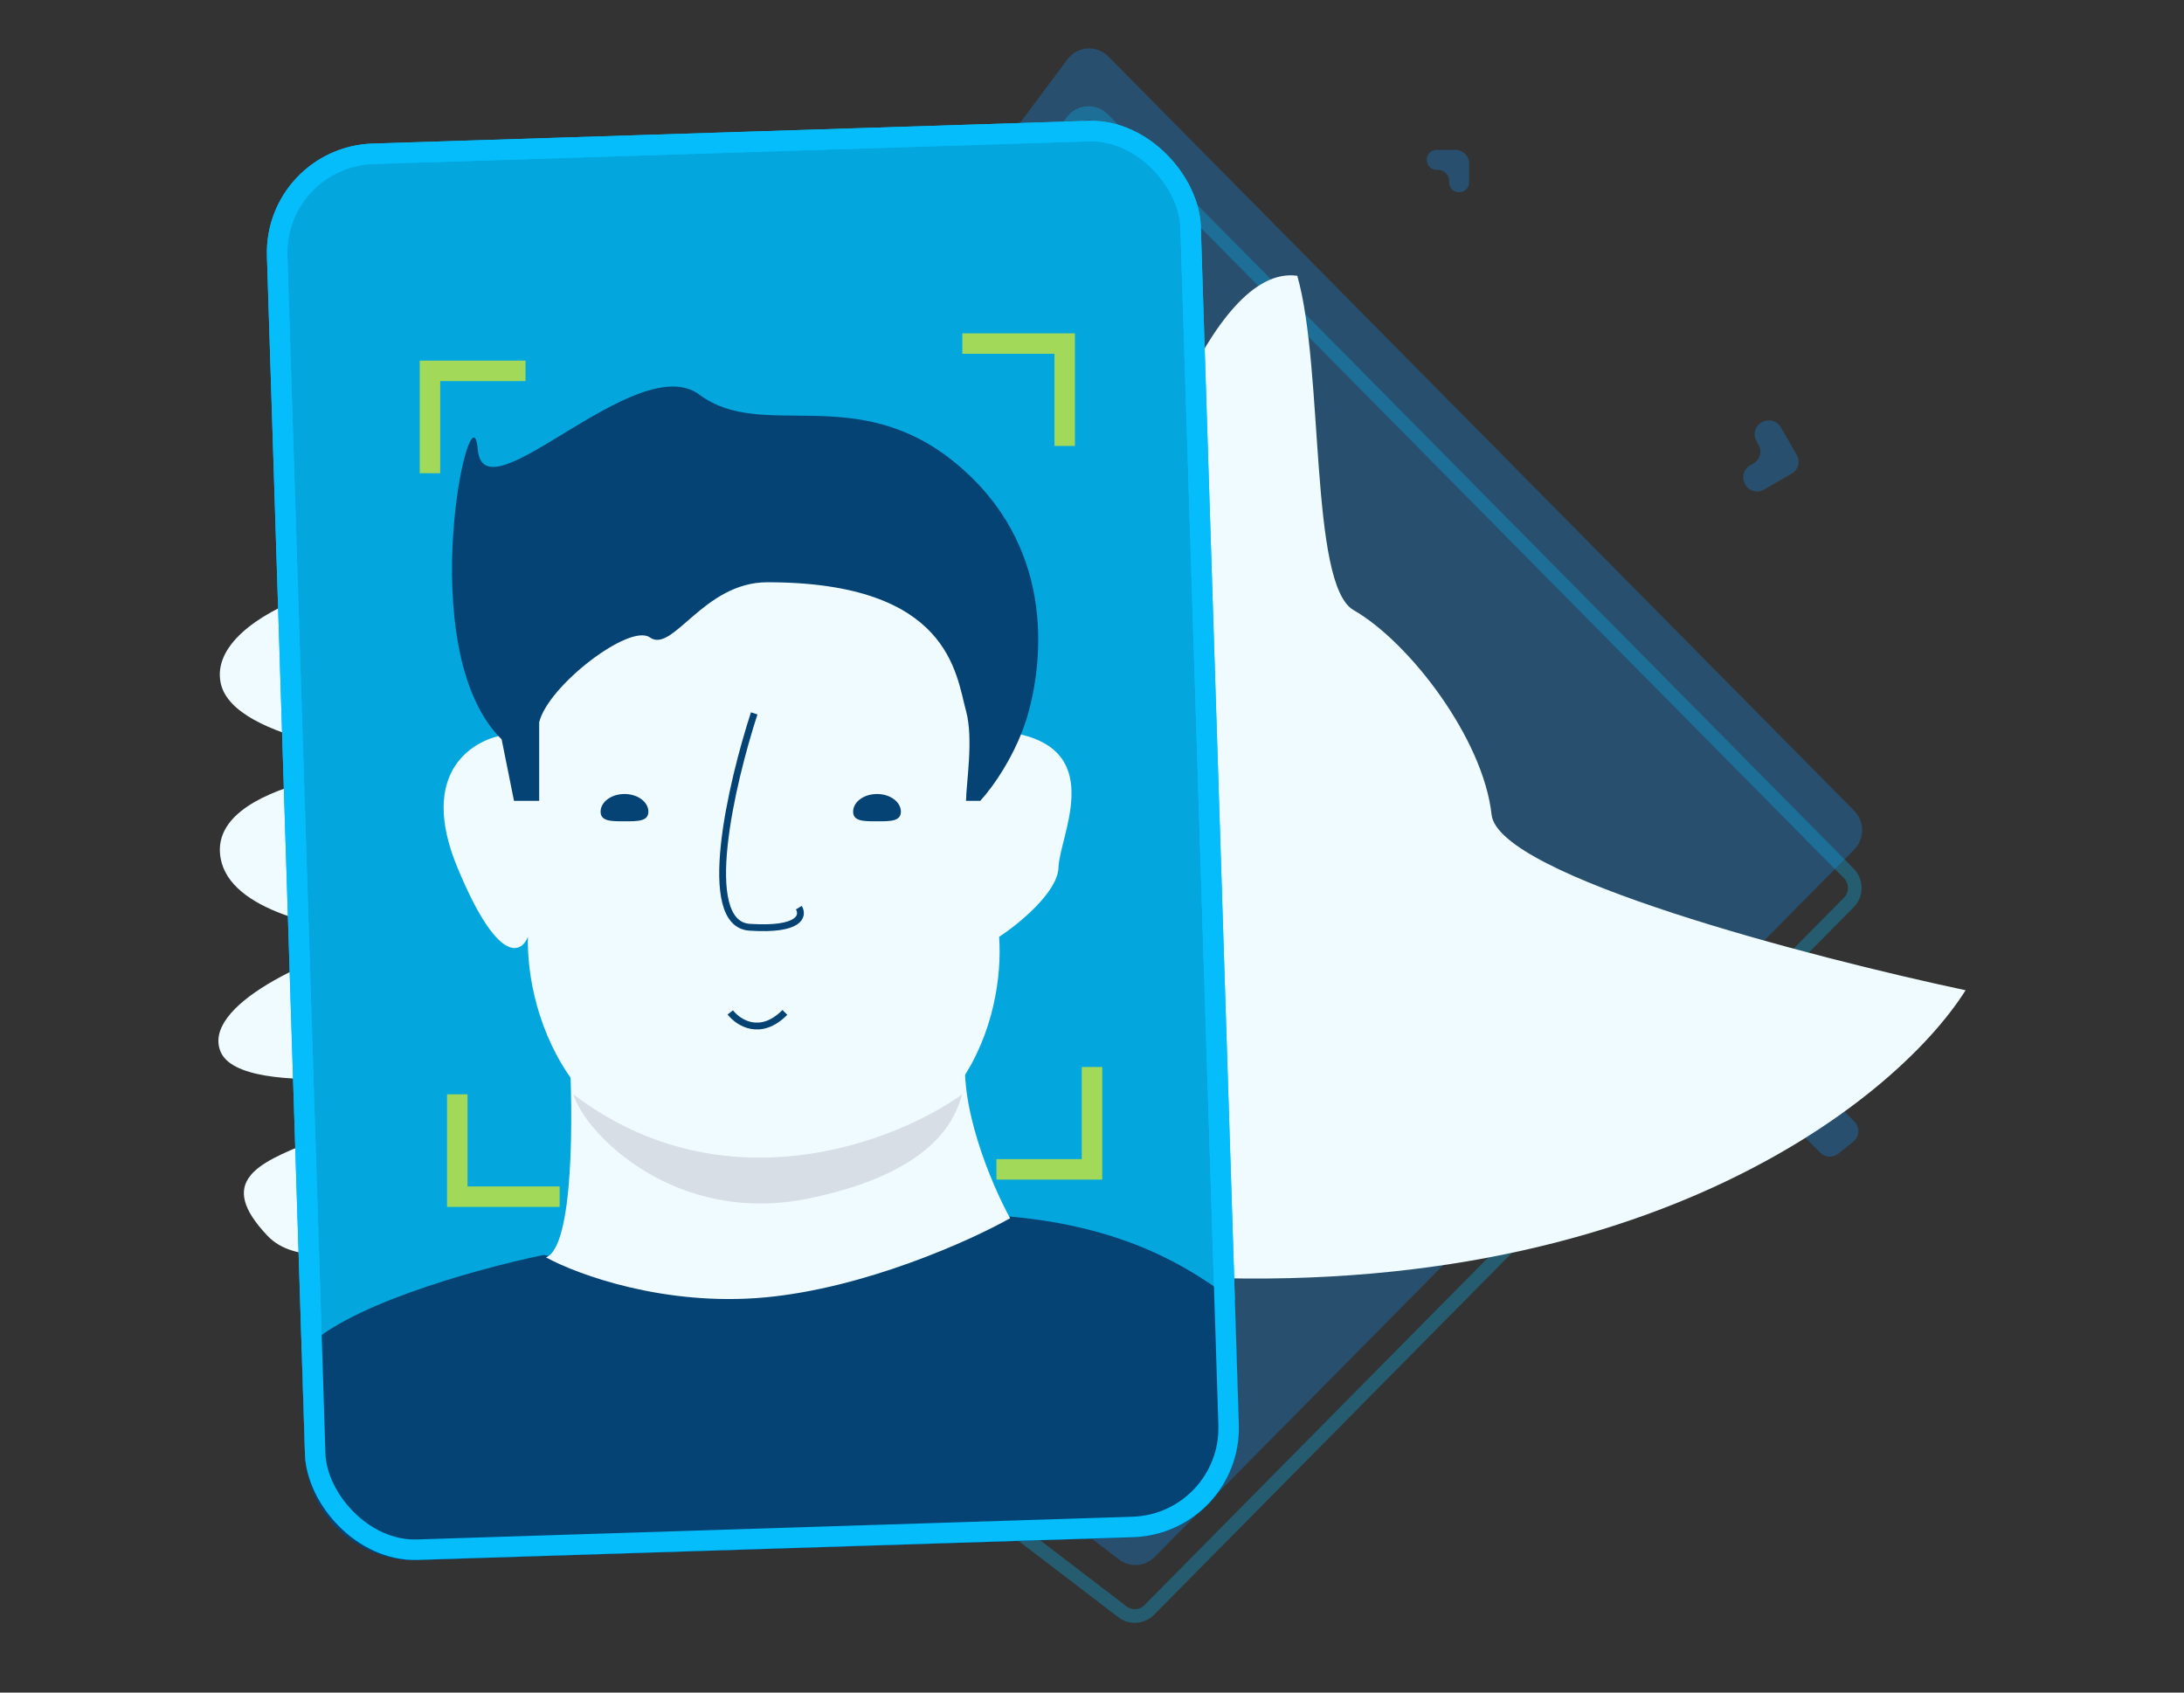 <svg width="320" height="248" viewBox="0 0 320 248" fill="none" xmlns="http://www.w3.org/2000/svg">
<rect x="0" y="0" width="320" height="248" fill="#333333" stroke="none"/>
<path opacity="0.3" d="M271.679 124.477C273.232 122.906 273.232 120.36 271.679 118.789L162.393 8.269C160.685 6.542 157.861 6.74 156.406 8.69L116.142 62.629C114.946 64.23 115.101 66.478 116.504 67.897L166.71 118.669C168.263 120.24 168.263 122.787 166.71 124.358L110.106 181.6C108.399 183.327 108.594 186.181 110.52 187.654L163.962 228.504C165.546 229.715 167.77 229.559 169.173 228.14L271.679 124.477Z" fill="#1090F9"/>
<path opacity="0.3" d="M270.888 127.972C272.053 129.15 272.053 131.06 270.888 132.238L168.383 235.901C167.33 236.965 165.662 237.082 164.474 236.174L111.032 195.324C109.588 194.219 109.441 192.079 110.722 190.784L167.326 133.541C169.267 131.578 169.267 128.394 167.326 126.431L117.119 75.658C116.067 74.594 115.951 72.908 116.848 71.707L157.112 17.768C158.203 16.306 160.321 16.157 161.602 17.452L270.888 127.972Z" stroke="#05BDFB" stroke-width="2"/>
<path opacity="0.3" d="M213.259 21.959C214.364 21.959 215.259 22.854 215.259 23.959L215.259 26.712C215.259 27.602 214.472 28.287 213.59 28.164C212.865 28.063 212.326 27.443 212.326 26.712L212.326 26.523C212.326 25.622 211.596 24.892 210.695 24.892L210.506 24.892C209.615 24.892 208.93 24.105 209.053 23.223C209.154 22.498 209.774 21.959 210.506 21.959L213.259 21.959Z" fill="#1090F9"/>
<path opacity="0.3" d="M263.27 66.662C263.823 67.619 263.495 68.842 262.538 69.394L258.454 71.752C257.403 72.359 256.057 71.897 255.601 70.772L255.561 70.672C255.186 69.747 255.55 68.687 256.414 68.188L256.929 67.891C257.885 67.339 258.213 66.116 257.661 65.159L257.356 64.632C256.749 63.58 257.212 62.234 258.337 61.778L258.437 61.738C259.361 61.363 260.421 61.727 260.92 62.591L263.27 66.662Z" fill="#1090F9"/>
<path opacity="0.3" d="M165.408 207.018C165.96 207.974 165.633 209.197 164.676 209.75L160.592 212.107C159.541 212.715 158.195 212.252 157.739 211.127L157.698 211.027C157.323 210.102 157.688 209.043 158.552 208.544L159.066 208.246C160.023 207.694 160.351 206.471 159.798 205.514L159.494 204.987C158.887 203.935 159.349 202.59 160.475 202.133L160.574 202.093C161.499 201.718 162.559 202.082 163.058 202.947L165.408 207.018Z" fill="#1090F9"/>
<path opacity="0.3" d="M261.741 163.933C260.96 163.152 260.96 161.885 261.741 161.104L269.143 153.703C270.024 152.822 271.487 152.952 272.199 153.975L272.929 155.025C273.482 155.82 273.386 156.896 272.702 157.581L270.246 160.036C269.465 160.817 269.465 162.084 270.246 162.865L271.7 164.319C272.542 165.16 272.467 166.545 271.54 167.291L269.37 169.037C268.574 169.677 267.424 169.615 266.702 168.893L261.741 163.933Z" fill="#1090F9"/>
<path d="M178.423 137.657C178.408 137.658 178.388 137.653 178.374 137.649C178.3 137.622 178.264 137.545 178.286 137.471L188.004 109.714C188.032 109.64 188.108 109.604 188.182 109.626C188.256 109.653 188.292 109.73 188.27 109.804L178.551 137.561C178.533 137.62 178.481 137.655 178.423 137.657Z" fill="#054375"/>
<path d="M176.474 130.362C176.46 130.362 176.44 130.358 176.425 130.353C176.352 130.326 176.315 130.249 176.338 130.176L186.056 102.418C186.083 102.344 186.16 102.308 186.234 102.33C186.307 102.358 186.344 102.434 186.321 102.508L176.603 130.266C176.585 130.324 176.533 130.36 176.474 130.362Z" fill="#054375"/>
<path d="M173.07 123.552C173.055 123.553 173.036 123.549 173.021 123.544C172.947 123.517 172.911 123.44 172.933 123.366L182.652 95.609C182.679 95.535 182.756 95.499 182.829 95.521C182.903 95.549 182.939 95.625 182.917 95.699L173.199 123.456C173.181 123.515 173.128 123.551 173.07 123.552Z" fill="#054375"/>
<path d="M178.694 147.414C178.679 147.414 178.659 147.41 178.645 147.405C178.571 147.378 178.535 147.301 178.557 147.228L188.276 119.47C188.303 119.396 188.379 119.36 188.453 119.382C188.527 119.41 188.563 119.486 188.541 119.56L178.822 147.318C178.805 147.376 178.752 147.412 178.694 147.414Z" fill="#054375"/>
<path d="M178.965 157.17C178.95 157.17 178.931 157.166 178.916 157.162C178.842 157.135 178.806 157.058 178.828 156.984L188.547 129.227C188.574 129.153 188.651 129.117 188.724 129.139C188.798 129.166 188.834 129.243 188.812 129.316L179.093 157.074C179.076 157.133 179.023 157.168 178.965 157.17Z" fill="#054375"/>
<path d="M179.236 166.927C179.221 166.928 179.202 166.924 179.187 166.919C179.113 166.892 179.077 166.815 179.099 166.742L188.818 138.984C188.845 138.91 188.922 138.874 188.995 138.896C189.069 138.923 189.105 139 189.083 139.074L179.364 166.831C179.347 166.89 179.294 166.926 179.236 166.927Z" fill="#054375"/>
<path d="M179.507 176.682C179.492 176.683 179.473 176.678 179.458 176.674C179.384 176.647 179.348 176.57 179.37 176.496L189.089 148.739C189.116 148.665 189.193 148.629 189.266 148.651C189.34 148.678 189.376 148.755 189.354 148.829L179.635 176.586C179.618 176.645 179.565 176.681 179.507 176.682Z" fill="#054375"/>
<path d="M179.778 186.439C179.763 186.439 179.744 186.435 179.729 186.43C179.655 186.403 179.619 186.326 179.641 186.253L189.36 158.495C189.387 158.421 189.464 158.385 189.537 158.408C189.611 158.435 189.647 158.512 189.625 158.585L179.907 186.343C179.889 186.402 179.836 186.437 179.778 186.439Z" fill="#054375"/>
<path d="M162.436 89.397C166.333 72.337 177.317 38.654 190.079 40.406C194.009 54.227 191.84 85.675 198.331 89.397C206.445 94.05 217.31 108.145 218.548 119.367C219.538 128.344 265.262 140.259 288 145.094C277.456 161.835 237.582 193.511 162.436 186.285C68.504 177.254 46.912 189.159 39.21 181.085C31.556 173.061 37.894 170.443 45.128 167.456L45.262 167.4C51.093 164.992 70.063 157.547 78.819 154.126C64.607 157.137 35.414 161.352 32.334 154.126C29.519 147.523 45.078 139.97 57.52 137.08C47.038 136.281 33.737 133.368 32.334 125.799C30.244 114.522 55.851 111.703 68.916 111.703C57.456 111.384 34.094 108.611 32.334 100.071C30.134 89.397 57.227 81.46 66.304 85.429C75.381 89.397 143.044 117.725 162.436 89.397Z" fill="#F0FBFF"/>
<rect x="40.151" y="22.997" width="133.899" height="204.63" rx="14.5" transform="rotate(-1.818 40.151 22.997)" fill="#03A7DD" stroke="#05BDFB" stroke-width="3"/>
<path d="M63 69.34V54.34H77" stroke="#A2D959" stroke-width="3"/>
<path d="M141 50.34L156 50.34L156 65.34" stroke="#A2D959" stroke-width="3"/>
<path d="M160 156.34L160 171.34L146 171.34" stroke="#A2D959" stroke-width="3"/>
<path d="M82 175.34L67 175.34L67 160.34" stroke="#A2D959" stroke-width="3"/>
<path fill-rule="evenodd" clip-rule="evenodd" d="M180.957 190.561L181.535 208.777C181.816 217.61 174.883 224.997 166.051 225.277L61.205 228.606C52.373 228.886 44.986 221.954 44.705 213.122L44.234 198.271C49.445 191.652 69.142 186.068 79.65 183.879C85.012 185.024 99.694 187.288 115.531 187.178C131.367 187.068 143.667 181.175 147.836 178.242C165.243 179.743 174.35 186.048 178.921 189.211C179.737 189.777 180.409 190.242 180.957 190.561Z" fill="#054375"/>
<path d="M80 184.233C84.126 182.667 83.981 162.985 83.393 153.34H141.621C140.209 161.615 145.285 173.562 148 178.501C142.118 181.81 126.691 188.762 112.032 190.104C97.373 191.445 84.57 186.749 80 184.233Z" fill="#F0FBFF"/>
<path d="M67.019 127.109C61.148 112.933 69.466 108.199 74.359 107.603C73.135 94.508 79.088 68.125 112.685 67.356C146.282 66.587 151.238 93.867 149.516 107.603C161.884 110.488 155.225 122.576 155.089 127.109C154.98 130.735 149.245 135.397 146.39 137.274C147.206 148.629 141.606 171.34 112.685 171.34C83.763 171.34 77.077 148.629 77.349 137.274C76.352 139.792 72.891 141.285 67.019 127.109Z" fill="#F0FBFF"/>
<path d="M118.607 175.584C99.064 179.649 85.842 166.268 84 160.34C106.102 177.155 131.209 167.346 141 160.34C140.128 162.881 138.15 171.519 118.607 175.584Z" fill="#D7DEE5"/>
<path d="M110.506 104.526C107.169 114.768 102.363 135.372 109.833 135.863C117.302 136.353 117.753 134.154 117.045 132.993" stroke="#054375"/>
<path d="M95 118.928C95 120.358 93.433 120.34 91.5 120.34C89.567 120.34 88 120.358 88 118.928C88 117.499 89.567 116.34 91.5 116.34C93.433 116.34 95 117.499 95 118.928Z" fill="#054375"/>
<path d="M132 118.928C132 120.358 130.433 120.34 128.5 120.34C126.567 120.34 125 120.358 125 118.928C125 117.499 126.567 116.34 128.5 116.34C130.433 116.34 132 117.499 132 118.928Z" fill="#054375"/>
<path d="M107 148.34C108.172 149.849 111.412 151.962 115 148.34" stroke="#054375"/>
<rect x="40.152" y="22.997" width="133.899" height="204.63" rx="14.5" transform="rotate(-1.818 40.152 22.997)" stroke="#05BDFB" stroke-width="3"/>
<path d="M75.312 117.34L73.501 108.34C60.135 95.171 69.11 55.364 70.001 65.84C70.892 76.315 93.294 50.956 102.501 57.84C111.708 64.724 125.447 55.868 140.001 67.84C154.554 79.812 152.83 96.389 150.751 104.17C149.088 110.396 145.306 115.544 143.623 117.34H141.544C141.544 114.945 142.676 108.278 141.544 104.17C140.059 98.783 139.168 85.314 112.438 85.314C103.04 85.314 98.614 95.796 95.211 93.395C92.241 91.3 80.271 100.495 79.001 105.84V117.34H75.312Z" fill="#054375"/>
</svg>
